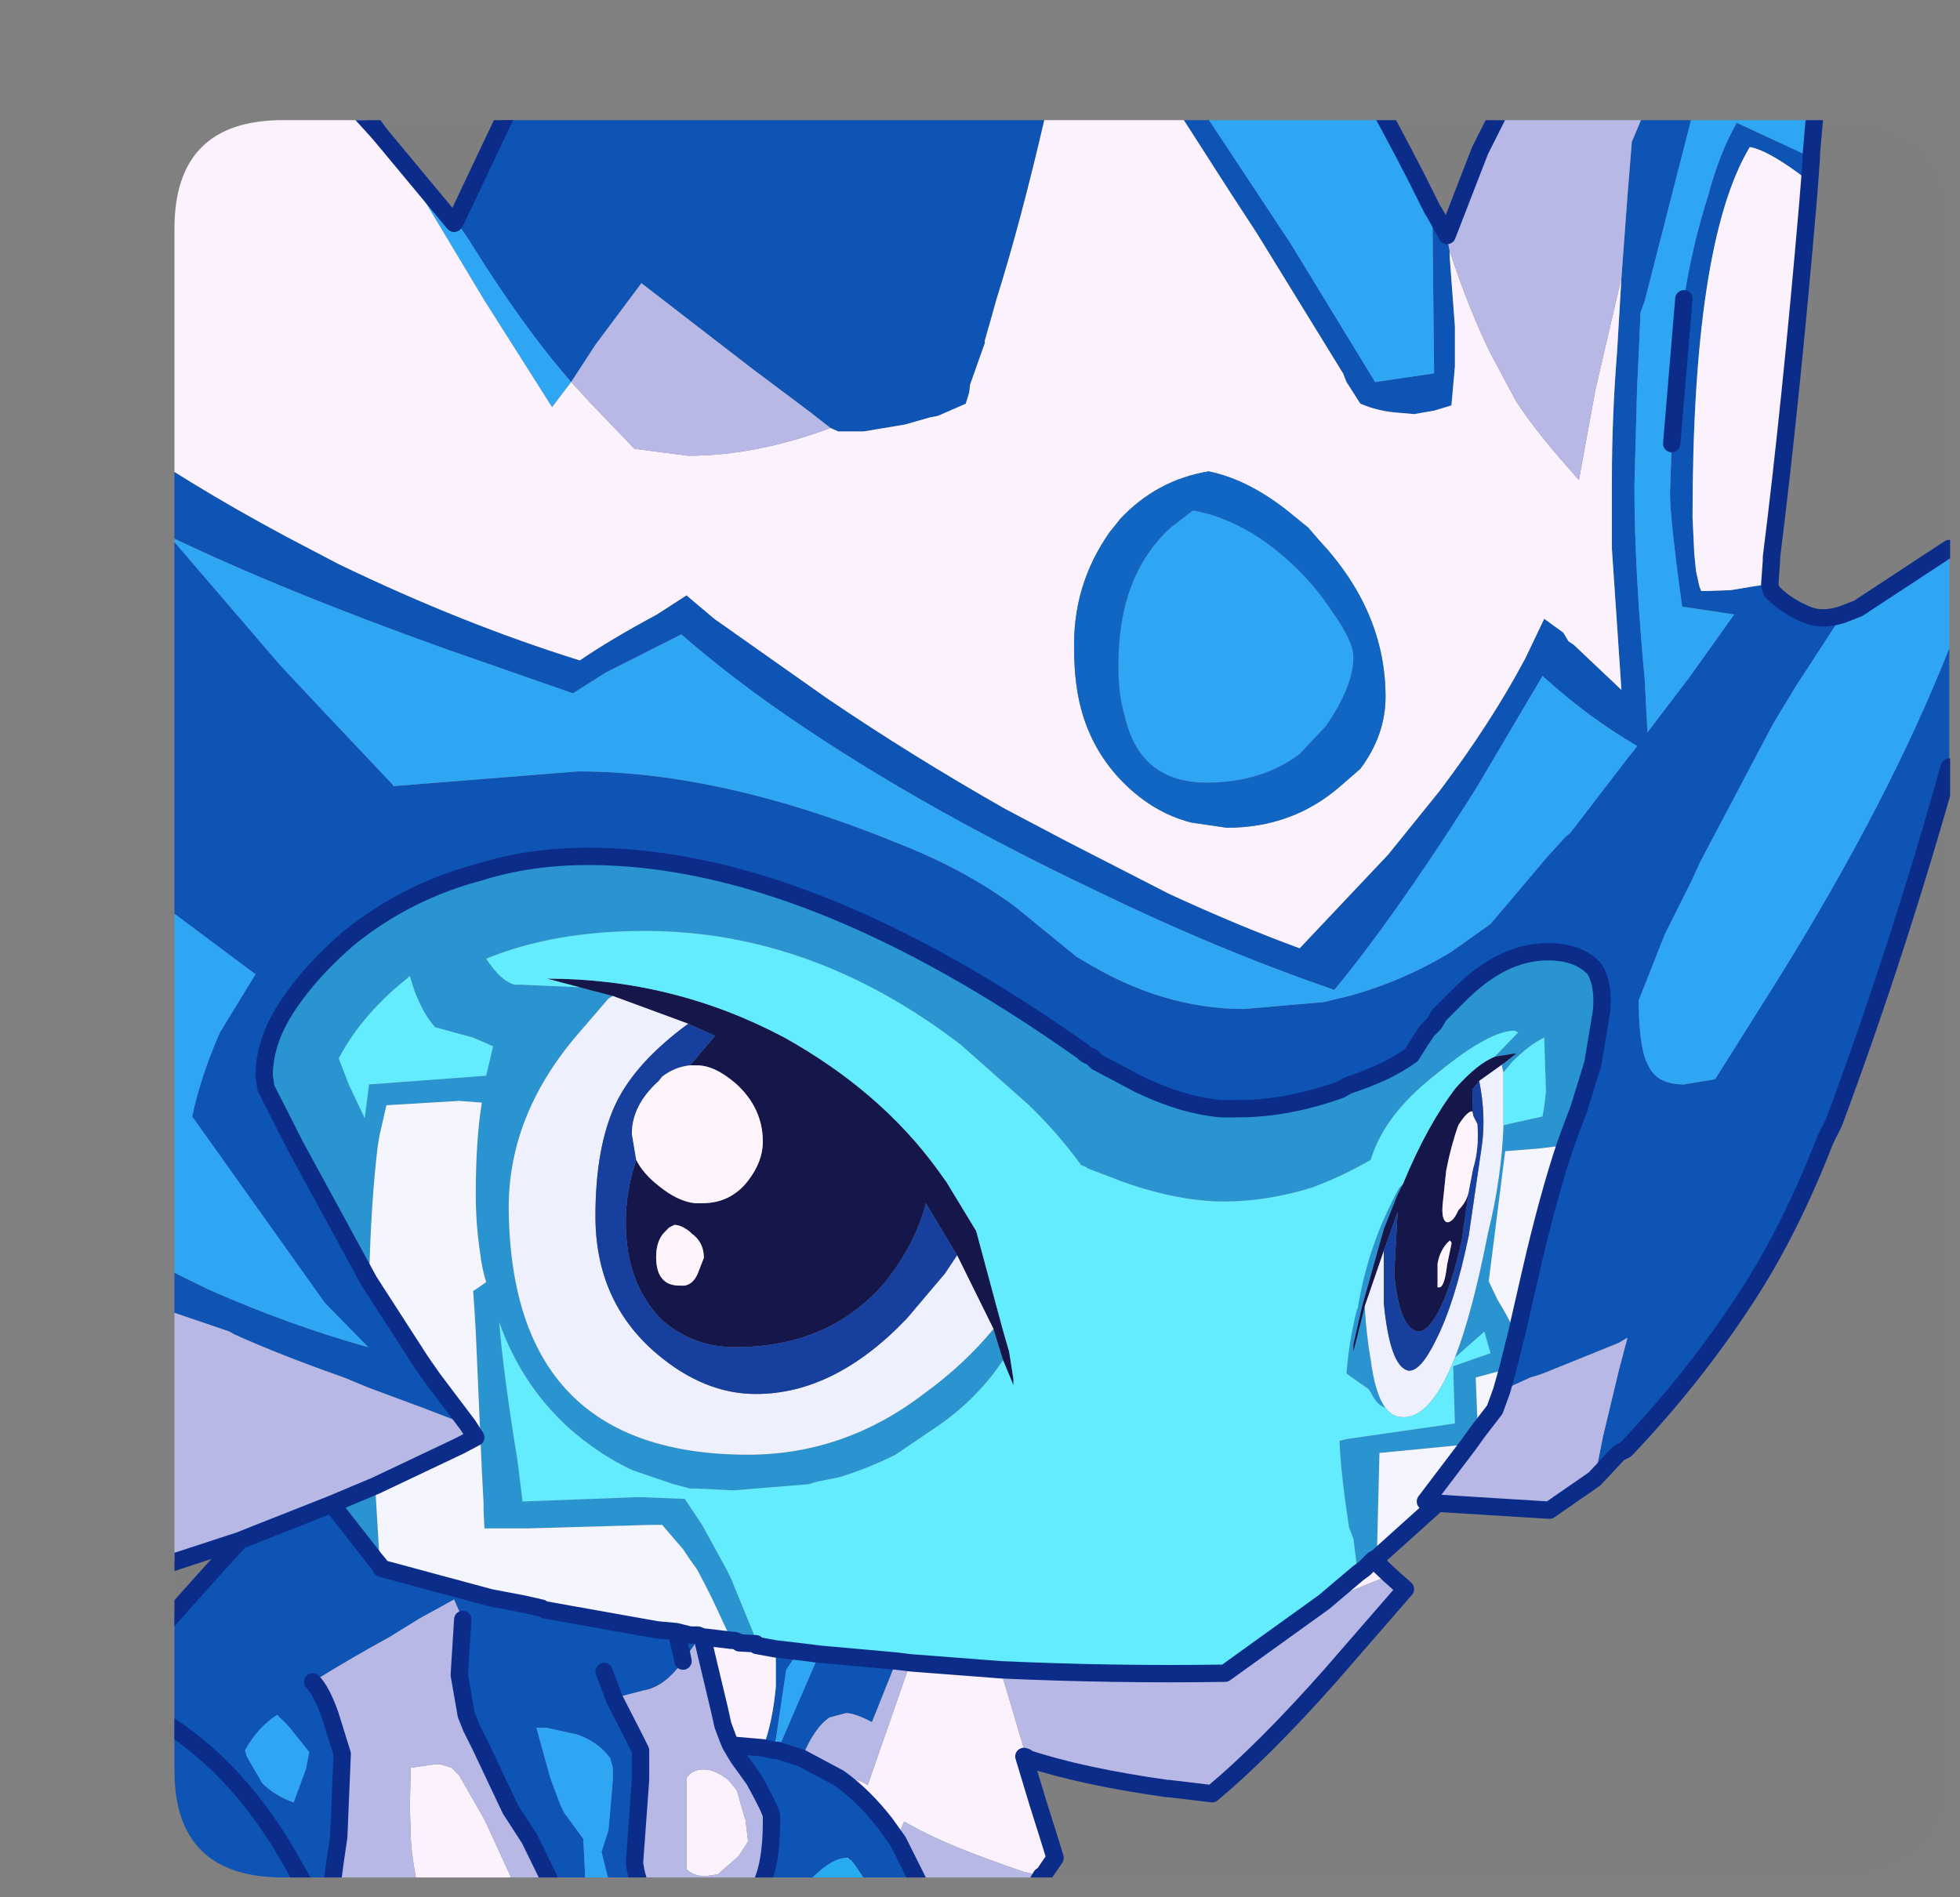 <?xml version="1.0" encoding="UTF-8" standalone="no"?>
<svg xmlns:ffdec="https://www.free-decompiler.com/flash" xmlns:xlink="http://www.w3.org/1999/xlink" ffdec:objectType="frame" height="57.65px" width="59.55px" xmlns="http://www.w3.org/2000/svg">
  <rect width="100%" height="100%" fill="#808080" stroke="none"/>
  <g transform="matrix(1.0, 0.0, 0.0, 1.0, 5.3, 3.65)">
    <use ffdec:characterId="4" height="57.65" transform="matrix(1.0, 0.0, 0.0, 1.0, -5.3, -3.65)" width="59.55" xlink:href="#sprite0"/>
  </g>
  <defs>
    <g id="sprite0" transform="matrix(1.0, 0.0, 0.0, 1.0, 5.3, 3.65)">
      <clipPath id="clipPath0" transform="matrix(1.0, 0.0, 0.0, 1.0, 0.0, 0.0)">
        <path d="M50.5 0.0 Q53.95 0.0 53.95 3.3 L53.95 50.15 Q53.95 53.4 50.5 53.4 L3.3 53.4 Q0.0 53.4 0.0 50.15 L0.0 3.3 Q0.0 0.0 3.3 0.0 L50.5 0.0" fill="#000000" fill-rule="evenodd" stroke="none"/>
      </clipPath>
      <g clip-path="url(#clipPath0)">
        <use ffdec:characterId="2" height="109.25" transform="matrix(0.527, 0.0, 0.0, 0.527, -5.285, -3.635)" width="112.85" xlink:href="#shape1"/>
      </g>
      <use ffdec:characterId="3" height="53.4" transform="matrix(1.0, 0.0, 0.0, 1.0, 0.0, 0.0)" width="53.95" xlink:href="#shape2"/>
    </g>
    <g id="shape1" transform="matrix(1.0, 0.0, 0.0, 1.0, -35.2, 88.8)">
      <path d="M68.1 -66.8 Q65.3 -70.0 62.2 -75.0 L61.45 -76.1 65.95 -85.6 Q63.6 -86.4 61.15 -88.3 L96.5 -88.3 96.0 -85.4 95.4 -82.0 Q94.0 -75.95 92.6 -71.5 L92.35 -70.6 91.95 -69.2 91.95 -69.05 91.1 -66.65 91.05 -66.2 90.85 -65.55 89.25 -64.85 88.75 -64.75 87.35 -64.35 84.95 -63.95 83.5 -63.95 83.05 -64.15 81.9 -65.05 78.5 -67.6 72.15 -72.5 69.5 -68.95 68.1 -66.8 M35.7 -70.45 L39.6 -65.55 41.1 -64.35 Q45.95 -60.95 51.65 -57.9 L54.7 -56.3 Q61.85 -52.85 68.6 -50.75 70.35 -51.95 73.05 -53.4 L74.75 -54.5 76.35 -53.15 82.8 -48.6 Q87.65 -45.3 93.1 -42.2 L96.7 -40.3 102.55 -37.3 Q106.55 -35.45 110.1 -34.15 L115.2 -39.55 118.15 -43.2 Q121.1 -47.1 123.1 -50.85 L124.2 -53.15 125.3 -52.35 125.6 -51.85 125.9 -51.65 128.65 -49.05 128.1 -57.2 128.1 -58.15 128.1 -59.4 128.1 -61.05 Q128.1 -64.85 128.4 -68.55 L128.65 -72.8 129.0 -77.55 129.25 -80.65 130.55 -83.75 132.35 -88.3 134.3 -88.3 130.0 -71.5 129.75 -70.8 129.75 -70.7 129.55 -66.35 129.4 -60.8 Q129.4 -56.0 130.0 -49.55 L130.15 -46.6 132.55 -49.75 135.15 -53.4 132.15 -53.85 Q131.45 -58.9 131.45 -60.4 L131.55 -63.25 132.25 -71.6 Q132.75 -74.75 133.65 -77.55 134.3 -80.0 135.3 -81.75 L139.6 -79.75 139.5 -78.35 Q137.2 -80.15 136.05 -80.35 132.75 -74.85 132.75 -59.0 L132.85 -56.9 132.95 -55.9 133.15 -55.0 133.25 -54.75 133.55 -54.75 134.95 -54.8 136.15 -55.0 136.8 -55.1 137.2 -55.1 137.3 -54.75 Q138.1 -53.9 139.3 -53.4 140.2 -53.0 141.4 -53.4 L138.7 -49.25 137.4 -47.1 133.15 -39.05 132.75 -38.15 131.15 -34.95 129.65 -31.15 Q129.65 -28.8 130.05 -27.7 L130.25 -27.3 Q130.75 -26.3 132.25 -26.3 L134.05 -26.6 137.7 -32.4 Q144.1 -42.7 147.55 -51.45 L147.55 -44.6 Q144.6 -34.05 140.9 -24.1 L140.4 -23.1 Q138.4 -17.95 135.9 -14.1 132.85 -9.4 128.9 -5.25 L128.5 -5.05 127.1 -3.55 127.6 -6.05 128.5 -9.8 129.0 -11.7 128.5 -11.4 124.3 -9.7 123.9 -9.55 123.4 -9.4 121.75 -8.65 122.1 -9.9 122.6 -11.9 123.4 -15.4 Q124.4 -19.75 125.4 -22.75 L125.8 -23.85 126.2 -24.9 127.0 -27.5 127.25 -29.0 127.5 -30.5 Q127.65 -32.05 127.1 -32.95 126.2 -33.95 124.4 -33.95 121.75 -33.95 119.25 -31.4 L118.15 -30.3 117.85 -29.8 117.45 -29.4 117.05 -28.8 116.55 -28.0 Q115.2 -27.0 112.9 -26.25 L112.45 -26.0 Q109.4 -24.9 106.55 -24.9 L105.55 -24.9 Q103.35 -25.1 100.85 -26.3 L98.4 -27.6 98.1 -27.9 Q97.75 -28.0 97.6 -28.2 81.7 -39.45 69.1 -39.45 65.7 -39.45 62.85 -38.55 58.65 -37.45 55.3 -34.75 53.2 -32.95 51.9 -31.05 50.4 -28.9 50.4 -26.8 L50.5 -26.1 52.2 -22.75 56.45 -14.95 59.45 -10.3 60.15 -9.3 62.15 -6.65 59.55 -7.65 56.45 -8.8 55.0 -9.4 Q51.3 -10.7 48.65 -11.9 L48.4 -12.05 43.85 -13.6 Q43.35 -4.95 43.35 1.4 L35.7 -2.65 35.7 -20.75 Q41.7 -17.1 47.25 -14.45 51.9 -12.4 56.4 -11.15 L53.9 -13.7 46.25 -24.45 Q46.75 -26.8 47.85 -29.3 L49.9 -32.65 45.35 -36.05 43.0 -37.7 38.4 -41.05 35.7 -42.8 35.7 -70.45 M118.75 -74.35 L118.75 -74.0 119.05 -70.0 119.05 -67.7 118.85 -65.45 117.85 -65.15 116.7 -64.95 115.55 -65.05 Q114.55 -65.15 113.6 -65.55 L112.8 -66.8 112.6 -67.3 107.65 -75.35 106.15 -77.65 101.05 -85.6 99.4 -88.3 100.65 -88.3 109.6 -74.75 114.45 -66.8 117.85 -67.3 117.75 -76.75 117.85 -76.6 118.55 -75.35 118.75 -74.35 M51.3 -50.5 L53.5 -48.15 57.8 -43.6 57.85 -43.5 68.5 -44.35 Q76.9 -44.35 87.2 -40.1 90.85 -38.65 93.7 -36.55 L97.25 -33.65 97.6 -33.45 Q102.15 -30.65 106.9 -30.65 L111.5 -31.05 112.95 -31.4 Q116.05 -32.25 118.85 -33.95 L121.1 -35.55 124.4 -39.45 125.4 -40.55 125.7 -40.8 129.0 -45.1 129.4 -45.6 129.55 -45.8 129.5 -45.85 Q127.1 -47.25 124.9 -49.15 L124.1 -49.85 120.35 -43.5 119.85 -42.7 Q115.45 -35.8 112.1 -31.75 105.4 -34.05 98.4 -37.45 87.35 -42.7 79.4 -48.35 76.75 -50.25 74.45 -52.25 L70.1 -50.05 68.2 -48.85 60.75 -51.45 Q51.4 -54.8 44.95 -57.9 L51.3 -50.5 M49.0 0.0 L50.25 -0.5 51.9 -1.15 54.3 -2.1 56.8 1.1 57.05 1.0 57.05 1.4 57.15 1.6 63.45 3.3 65.3 3.65 66.4 3.9 66.6 4.0 73.05 5.15 74.15 5.25 74.45 6.45 74.55 5.95 74.75 5.4 74.95 5.45 75.35 5.45 75.25 5.95 74.55 6.95 Q73.5 8.45 72.25 8.65 L71.1 8.95 70.6 9.15 71.65 11.2 72.1 12.1 72.1 13.8 71.75 18.6 Q71.85 19.35 72.1 19.95 L70.35 19.95 69.85 17.95 70.25 16.7 70.35 15.6 70.5 13.8 70.5 13.6 70.5 13.1 70.35 12.55 Q69.7 11.65 68.5 11.2 L66.7 10.8 66.1 10.8 66.9 13.7 67.5 15.3 67.7 15.7 68.8 17.2 68.9 19.2 68.9 19.95 66.8 19.95 66.8 19.45 65.7 17.2 64.6 15.5 62.85 11.8 62.35 10.8 62.05 10.05 61.65 7.75 61.85 4.55 61.35 3.4 59.35 4.5 57.65 5.55 Q55.2 6.9 53.2 8.15 53.7 8.65 54.2 10.05 L54.9 12.3 54.7 17.1 54.5 18.45 54.3 19.95 52.8 19.95 51.8 18.2 Q47.75 11.2 41.25 8.8 47.75 11.2 51.8 18.2 L52.8 19.95 47.65 19.95 Q46.35 18.45 44.65 17.1 L42.35 15.4 Q39.5 13.4 37.7 13.4 L37.45 13.4 36.7 13.55 35.7 13.6 35.7 7.55 Q38.7 7.75 41.25 8.8 44.75 4.65 49.0 0.0 M70.0 7.55 L70.6 9.15 70.0 7.55 M88.25 19.95 L85.3 19.95 84.45 18.7 84.25 18.45 84.1 18.35 84.05 18.3 83.95 18.3 Q83.2 18.3 82.1 19.35 L81.5 19.95 79.0 19.95 Q79.65 18.7 79.65 16.2 L79.65 15.9 Q79.65 15.6 78.65 13.8 L77.75 12.55 77.3 11.8 77.4 11.8 79.15 11.95 Q79.7 10.55 79.9 8.45 L79.9 6.9 79.9 6.25 81.2 6.4 80.5 7.45 80.0 10.8 79.8 12.1 80.0 12.1 82.4 6.55 86.85 6.95 85.55 10.2 85.45 10.45 85.4 10.45 Q84.45 9.95 83.95 9.95 L83.0 10.2 Q82.1 10.8 81.4 12.55 L83.55 13.7 Q84.95 14.7 86.2 16.3 L86.95 17.35 88.25 19.95 M81.4 12.55 L80.0 12.1 81.4 12.55 M74.55 6.95 L74.45 6.45 74.55 6.95 M56.8 1.1 L57.05 1.4 56.8 1.1 M79.8 12.1 L79.15 11.95 79.8 12.1 M51.8 10.7 L51.15 10.05 Q50.0 10.8 49.3 12.1 L49.4 12.45 50.3 14.0 Q51.0 14.7 52.1 15.1 L52.8 13.2 53.0 12.2 51.8 10.7 M40.0 16.1 L38.9 16.3 38.7 16.6 38.6 16.3 38.9 16.3 39.1 16.1 40.0 16.1" fill="#0d54b6" fill-rule="evenodd" stroke="none"/>
      <path d="M61.45 -76.1 L62.2 -75.0 Q65.3 -70.0 68.1 -66.8 L67.0 -65.35 63.1 -71.5 59.05 -78.25 57.15 -81.0 61.35 -75.95 61.45 -76.1 M56.8 -81.4 L56.4 -82.0 57.15 -81.0 56.8 -81.4 M51.3 -50.5 L44.95 -57.9 Q51.4 -54.8 60.75 -51.45 L68.2 -48.85 70.1 -50.05 74.45 -52.25 Q76.75 -50.25 79.4 -48.35 87.35 -42.7 98.4 -37.45 105.4 -34.05 112.1 -31.75 115.45 -35.8 119.85 -42.7 L120.35 -43.5 124.1 -49.85 124.9 -49.15 Q127.1 -47.25 129.5 -45.85 L129.55 -45.8 129.4 -45.6 129.0 -45.1 125.7 -40.8 125.4 -40.55 124.4 -39.45 121.1 -35.55 118.85 -33.95 Q116.05 -32.25 112.95 -31.4 L111.5 -31.05 106.9 -30.65 Q102.15 -30.65 97.6 -33.45 L97.25 -33.65 93.7 -36.55 Q90.85 -38.65 87.2 -40.1 76.9 -44.35 68.5 -44.35 L57.85 -43.5 57.8 -43.6 53.5 -48.15 51.3 -50.5 M147.55 -51.45 Q144.1 -42.7 137.7 -32.4 L134.05 -26.6 132.25 -26.3 Q130.75 -26.3 130.25 -27.3 L130.05 -27.7 Q129.65 -28.8 129.65 -31.15 L131.15 -34.95 132.75 -38.15 133.15 -39.05 137.4 -47.1 138.7 -49.25 141.4 -53.4 142.3 -53.75 147.55 -57.2 147.55 -51.45 M139.6 -79.75 L135.3 -81.75 Q134.3 -80.0 133.65 -77.55 132.75 -74.75 132.25 -71.6 L131.55 -63.25 131.45 -60.4 Q131.45 -58.9 132.15 -53.85 L135.15 -53.4 132.55 -49.75 130.15 -46.6 130.0 -49.55 Q129.4 -56.0 129.4 -60.8 L129.55 -66.35 129.75 -70.7 129.75 -70.8 130.0 -71.5 134.3 -88.3 140.3 -88.3 140.2 -86.9 139.6 -79.95 139.6 -79.75 M35.7 -42.8 L38.4 -41.05 43.0 -37.7 45.35 -36.05 49.9 -32.65 47.85 -29.3 Q46.75 -26.8 46.25 -24.45 L53.9 -13.7 56.4 -11.15 Q51.9 -12.4 47.25 -14.45 41.7 -17.1 35.7 -20.75 L35.7 -42.8 M68.9 19.95 L68.9 19.2 68.8 17.2 67.7 15.7 67.5 15.3 66.9 13.7 66.1 10.8 66.7 10.8 68.5 11.2 Q69.7 11.65 70.35 12.55 L70.5 13.1 70.5 13.6 70.5 13.8 70.35 15.6 70.25 16.7 69.85 17.95 70.35 19.95 68.9 19.95 M117.75 -76.75 L117.85 -67.3 114.45 -66.8 109.6 -74.75 100.65 -88.3 111.4 -88.3 Q114.05 -84.0 116.75 -78.75 L117.75 -76.75 M102.65 -58.4 L103.95 -59.4 Q105.9 -59.05 107.8 -57.8 110.3 -56.1 111.95 -53.6 113.2 -51.85 113.2 -50.95 113.2 -49.25 111.6 -46.95 L110.1 -45.35 Q107.9 -43.7 104.75 -43.7 100.85 -43.7 100.0 -47.6 99.65 -48.75 99.65 -50.35 99.6 -55.6 102.65 -58.4 M82.4 6.55 L80.0 12.1 79.8 12.1 80.0 10.8 80.5 7.45 81.2 6.4 82.4 6.55 M74.75 5.4 L74.55 5.95 74.45 6.45 74.15 5.25 74.75 5.4 M51.8 10.7 L53.0 12.2 52.8 13.2 52.1 15.1 Q51.0 14.7 50.3 14.0 L49.4 12.45 49.3 12.1 Q50.0 10.8 51.15 10.05 L51.8 10.7 M47.65 19.95 L43.1 19.95 43.45 18.85 Q43.45 17.3 42.2 16.6 L42.1 16.6 Q41.2 16.1 40.1 16.1 L40.0 16.1 39.1 16.1 38.9 16.3 38.6 16.3 38.7 16.6 Q37.95 17.3 37.95 18.35 37.95 19.35 38.4 19.95 L35.7 19.95 35.7 13.6 36.7 13.55 37.45 13.4 37.7 13.4 Q39.5 13.4 42.35 15.4 L44.65 17.1 Q46.35 18.45 47.65 19.95" fill="#2fa7f5" fill-rule="evenodd" stroke="none"/>
      <path d="M83.05 -64.15 L83.5 -63.95 84.95 -63.95 87.35 -64.35 88.75 -64.75 89.25 -64.85 90.85 -65.55 91.05 -66.2 91.1 -66.65 91.95 -69.05 91.95 -69.2 92.35 -70.6 92.6 -71.5 Q94.0 -75.95 95.4 -82.0 L96.0 -85.4 96.5 -88.3 99.4 -88.3 101.05 -85.6 106.15 -77.65 107.65 -75.35 112.6 -67.3 112.8 -66.8 113.6 -65.55 Q114.55 -65.15 115.55 -65.05 L116.7 -64.95 117.85 -65.15 118.85 -65.45 119.05 -67.7 119.05 -70.0 118.75 -74.0 118.75 -74.35 Q119.85 -71.0 121.1 -68.45 L122.6 -65.65 Q123.6 -64.15 125.1 -62.4 L126.2 -61.15 127.15 -66.35 128.65 -72.8 128.4 -68.55 Q128.1 -64.85 128.1 -61.05 L128.1 -59.4 128.1 -58.15 128.1 -57.2 128.65 -49.05 125.9 -51.65 125.6 -51.85 125.3 -52.35 124.2 -53.15 123.1 -50.85 Q121.1 -47.1 118.15 -43.2 L115.2 -39.55 110.1 -34.15 Q106.55 -35.45 102.55 -37.3 L96.7 -40.3 93.1 -42.2 Q87.65 -45.3 82.8 -48.6 L76.35 -53.15 74.75 -54.5 73.05 -53.4 Q70.35 -51.95 68.6 -50.75 61.85 -52.85 54.7 -56.3 L51.65 -57.9 Q45.95 -60.95 41.1 -64.35 L39.6 -65.55 35.7 -70.45 35.7 -88.3 50.5 -88.3 56.8 -81.4 57.15 -81.0 59.05 -78.25 63.1 -71.5 67.0 -65.35 68.1 -66.8 69.25 -65.55 71.75 -62.95 74.85 -62.55 Q78.75 -62.55 83.05 -64.15 M137.2 -55.1 L136.8 -55.1 136.15 -55.0 134.95 -54.8 133.55 -54.75 133.25 -54.75 133.15 -55.0 132.95 -55.9 132.85 -56.9 132.75 -59.0 Q132.75 -74.85 136.05 -80.35 137.2 -80.15 139.5 -78.35 L139.4 -77.1 Q138.4 -65.45 137.3 -56.7 L137.3 -56.5 137.2 -55.1 M113.45 1.9 L113.85 1.6 114.35 1.1 115.3 2.0 113.8 2.6 111.5 3.55 113.45 1.9 M77.3 5.75 Q77.65 5.75 77.8 5.9 L78.75 5.95 78.8 6.05 79.9 6.25 79.9 6.9 79.9 8.45 Q79.7 10.55 79.15 11.95 L77.4 11.8 77.3 11.8 77.15 11.45 76.85 10.65 76.65 9.75 75.65 5.55 77.3 5.75 M97.1 -51.35 Q97.1 -49.45 97.5 -47.95 98.1 -45.7 99.65 -44.0 101.5 -42.0 103.85 -41.4 L105.9 -41.1 Q109.7 -41.1 112.45 -43.5 L113.6 -44.5 Q115.05 -46.45 115.05 -48.65 115.05 -53.6 111.2 -57.7 L110.6 -58.4 109.8 -59.05 Q107.3 -61.15 104.85 -61.65 101.85 -61.15 99.75 -58.9 L99.15 -58.15 Q97.0 -55.1 97.1 -51.35 M94.35 12.5 L94.2 12.45 95.0 15.1 95.6 17.0 96.0 18.3 95.35 19.25 95.2 19.35 94.85 19.25 94.2 19.1 Q89.75 17.6 87.65 16.4 L87.3 16.2 Q87.05 16.7 86.95 17.35 L86.2 16.3 Q84.95 14.7 83.55 13.7 L83.9 13.7 Q84.55 13.7 85.2 14.1 L87.65 7.05 92.85 7.45 94.35 12.5 M84.1 18.35 L83.95 18.3 84.05 18.3 84.1 18.35 M75.4 5.45 L75.25 5.95 75.35 5.45 75.4 5.45 M59.3 19.95 L59.15 19.45 Q58.85 17.85 58.85 16.85 L58.8 15.4 58.85 13.1 60.25 12.9 60.55 12.9 61.2 13.1 61.65 13.55 63.05 16.0 63.2 16.3 64.6 19.35 64.5 19.95 59.3 19.95 M78.05 15.8 L78.15 16.1 78.3 17.35 77.75 18.2 76.55 19.25 75.85 19.35 Q75.15 19.35 74.75 18.95 L74.75 13.7 Q75.05 13.2 75.75 13.2 76.4 13.2 77.15 13.8 L77.65 14.4 78.05 15.8" fill="#fdf3fe" fill-rule="evenodd" stroke="none"/>
      <path d="M68.1 -66.8 L69.5 -68.95 72.15 -72.5 78.5 -67.6 81.9 -65.05 83.05 -64.15 Q78.75 -62.55 74.85 -62.55 L71.75 -62.95 69.25 -65.55 68.1 -66.8 M128.65 -72.8 L127.15 -66.35 126.2 -61.15 125.1 -62.4 Q123.6 -64.15 122.6 -65.65 L121.1 -68.45 Q119.85 -71.0 118.75 -74.35 L118.55 -75.35 118.6 -75.25 120.5 -80.15 124.6 -88.3 132.35 -88.3 130.55 -83.75 129.25 -80.65 129.0 -77.55 128.65 -72.8 M43.35 1.4 Q43.35 -4.95 43.85 -13.6 L48.4 -12.05 48.65 -11.9 Q51.3 -10.7 55.0 -9.4 L56.45 -8.8 59.55 -7.65 62.15 -6.65 62.6 -5.95 61.65 -5.45 56.8 -3.15 54.3 -2.1 51.9 -1.15 50.25 -0.5 49.0 0.0 43.95 1.65 43.35 1.4 M121.75 -8.65 L123.4 -9.4 123.9 -9.55 124.3 -9.7 128.5 -11.4 129.0 -11.7 128.5 -9.8 127.6 -6.05 127.1 -3.55 124.5 -1.75 118.05 -2.15 117.35 -2.25 119.85 -5.55 120.35 -6.25 121.35 -7.55 121.75 -8.65 M54.3 19.95 L54.5 18.45 54.7 17.1 54.9 12.3 54.2 10.05 Q53.7 8.65 53.2 8.15 55.2 6.9 57.65 5.55 L59.35 4.5 61.35 3.4 61.85 4.55 61.65 7.75 62.05 10.05 62.35 10.8 62.85 11.8 64.6 15.5 65.7 17.2 66.8 19.45 66.8 19.95 64.5 19.95 64.6 19.35 63.2 16.3 63.05 16.0 61.65 13.55 61.2 13.1 60.55 12.9 60.25 12.9 58.85 13.1 58.8 15.4 58.85 16.85 Q58.85 17.85 59.15 19.45 L59.3 19.95 54.3 19.95 M72.1 19.95 Q71.85 19.35 71.75 18.6 L72.1 13.8 72.1 12.1 71.65 11.2 70.6 9.15 71.1 8.95 72.25 8.65 Q73.5 8.45 74.55 6.95 L75.25 5.95 75.4 5.45 75.65 5.55 76.65 9.75 76.85 10.65 77.15 11.45 77.3 11.8 77.75 12.55 78.65 13.8 Q79.65 15.6 79.65 15.9 L79.65 16.2 Q79.65 18.7 79.0 19.95 L72.1 19.95 M115.3 2.0 L116.2 2.8 111.9 7.75 Q108.05 12.1 105.05 14.6 L102.55 14.3 102.45 14.3 Q97.5 13.6 94.35 12.55 L94.35 12.5 92.85 7.45 Q99.4 7.75 105.8 7.65 L111.5 3.55 113.8 2.6 115.3 2.0 M95.2 19.35 L94.85 19.95 88.25 19.95 86.95 17.35 Q87.05 16.7 87.3 16.2 L87.65 16.4 Q89.75 17.6 94.2 19.1 L94.85 19.25 95.2 19.35 M86.85 6.95 L87.65 7.05 85.2 14.1 Q84.55 13.7 83.9 13.7 L83.55 13.7 81.4 12.55 Q82.1 10.8 83.0 10.2 L83.95 9.95 Q84.45 9.95 85.4 10.45 L85.45 10.45 85.55 10.2 86.85 6.95 M78.05 15.8 L77.65 14.4 77.15 13.8 Q76.4 13.2 75.75 13.2 75.05 13.2 74.75 13.7 L74.75 18.95 Q75.15 19.35 75.85 19.35 L76.55 19.25 77.75 18.2 78.3 17.35 78.15 16.1 78.05 15.8" fill="#b8b9e7" fill-rule="evenodd" stroke="none"/>
      <path d="M56.45 -14.95 L52.2 -22.75 50.5 -26.1 50.4 -26.8 Q50.4 -28.9 51.9 -31.05 53.2 -32.95 55.3 -34.75 58.65 -37.45 62.85 -38.55 65.7 -39.45 69.1 -39.45 81.7 -39.45 97.6 -28.2 97.75 -28.0 98.1 -27.9 L98.4 -27.6 100.85 -26.3 Q103.35 -25.1 105.55 -24.9 L106.55 -24.9 Q109.4 -24.9 112.45 -26.0 L112.9 -26.25 Q115.2 -27.0 116.55 -28.0 L117.05 -28.8 117.45 -29.4 117.85 -29.8 118.15 -30.3 119.25 -31.4 Q121.75 -33.95 124.4 -33.95 126.2 -33.95 127.1 -32.95 127.65 -32.05 127.5 -30.5 L127.25 -29.0 127.0 -27.5 126.2 -24.9 125.8 -23.85 125.4 -22.75 125.1 -22.75 123.85 -22.6 121.95 -22.45 121.0 -14.95 121.5 -13.9 122.0 -13.05 122.6 -11.9 122.1 -9.9 120.25 -9.4 120.35 -6.85 120.35 -6.45 120.35 -6.25 119.85 -5.55 114.7 -5.05 114.55 1.0 114.35 1.1 113.85 1.6 113.45 1.9 113.2 -0.1 112.95 -0.75 Q112.45 -4.0 112.4 -5.75 L112.8 -5.85 119.05 -6.75 118.95 -10.05 121.1 -10.8 120.75 -12.05 119.05 -10.55 Q120.05 -13.1 120.95 -17.7 121.75 -20.95 121.85 -23.95 L124.1 -24.45 124.2 -25.0 124.3 -25.9 124.2 -29.0 Q123.35 -28.6 122.35 -27.6 L121.85 -27.0 121.75 -27.4 121.85 -27.5 122.6 -28.1 121.35 -27.9 122.7 -29.3 122.5 -29.4 Q121.1 -29.4 118.35 -27.2 L117.85 -26.8 Q114.95 -24.5 114.2 -21.95 112.45 -20.95 110.8 -20.35 108.2 -19.55 105.75 -19.55 103.15 -19.55 100.0 -20.65 L97.9 -21.45 97.75 -21.55 97.5 -21.65 Q96.2 -23.45 94.5 -25.1 L90.55 -28.6 Q82.0 -35.15 72.35 -35.15 67.1 -35.15 63.2 -33.55 64.05 -32.25 64.85 -32.05 L65.2 -32.05 68.6 -31.9 70.5 -31.4 70.25 -31.25 68.4 -29.1 Q64.5 -24.5 64.5 -19.2 64.6 -4.95 78.3 -4.95 83.9 -4.95 88.55 -8.55 90.75 -10.15 92.45 -12.2 L93.0 -10.4 Q91.6 -8.3 89.45 -6.75 L86.8 -4.95 Q85.2 -4.15 83.55 -3.65 L82.3 -3.4 81.8 -3.25 77.55 -2.9 77.3 -2.9 75.35 -3.0 74.95 -3.0 74.0 -3.25 71.65 -4.05 Q69.7 -4.95 67.9 -6.55 65.2 -9.05 63.95 -12.6 64.2 -9.55 65.0 -4.65 L65.3 -2.25 71.85 -2.5 72.15 -2.5 74.65 -2.4 75.65 -0.9 77.05 1.65 77.3 2.15 78.65 5.45 78.8 6.05 78.75 5.95 77.8 5.9 Q77.65 5.75 77.3 5.75 L77.3 5.65 76.25 3.4 75.85 2.6 75.35 1.65 74.95 1.1 74.55 0.5 73.35 -0.9 72.6 -0.9 65.6 -0.7 64.6 -0.7 63.1 -0.7 63.05 -1.75 63.05 -2.15 62.95 -4.05 62.6 -12.05 62.55 -12.9 62.45 -14.4 62.55 -14.45 63.2 -14.9 Q62.95 -15.7 62.85 -16.6 62.6 -18.25 62.6 -19.95 62.6 -23.1 62.95 -25.25 L61.65 -25.35 57.45 -25.1 57.05 -23.35 56.95 -22.75 Q56.55 -19.45 56.45 -14.95 M63.6 -28.5 L62.45 -29.0 60.25 -29.6 Q59.55 -30.4 59.05 -31.75 L58.8 -32.55 57.85 -31.75 Q55.8 -29.9 54.7 -27.8 L55.3 -26.25 56.2 -24.35 56.45 -26.3 63.2 -26.8 63.6 -28.5 M54.3 -2.1 L56.8 -3.15 57.05 1.0 56.8 1.1 54.3 -2.1 M116.05 -20.55 L115.75 -19.95 115.35 -18.95 114.95 -17.95 113.7 -13.5 113.2 -11.3 113.2 -10.9 113.85 -13.5 Q113.95 -11.8 114.2 -10.4 114.45 -8.45 115.05 -7.65 114.55 -7.8 114.2 -8.55 L114.05 -8.75 112.9 -9.55 112.8 -9.65 Q112.95 -11.55 113.4 -13.3 L113.45 -13.4 Q114.05 -17.1 115.85 -20.35 L116.05 -20.55" fill="#2a95d2" fill-rule="evenodd" stroke="none"/>
      <path d="M70.5 -31.4 L68.6 -31.9 66.7 -32.4 Q74.0 -32.4 80.4 -29.0 85.95 -25.9 89.25 -21.35 L89.75 -20.65 90.6 -19.25 91.45 -17.85 93.0 -12.1 93.35 -10.9 93.6 -9.3 93.6 -8.95 93.0 -10.4 92.45 -12.2 90.35 -16.45 88.55 -19.45 Q87.95 -17.1 86.2 -14.9 83.0 -11.15 77.55 -11.15 75.15 -11.15 73.35 -12.7 71.25 -14.8 71.25 -18.35 71.25 -20.15 71.85 -21.95 72.25 -21.15 73.15 -20.45 74.25 -19.55 75.25 -19.45 L75.65 -19.45 Q77.3 -19.45 78.3 -20.75 79.15 -21.85 79.15 -23.0 79.15 -24.9 77.65 -26.3 76.4 -27.4 75.35 -27.4 L74.95 -27.4 76.4 -29.1 74.85 -29.8 70.5 -31.4 M121.35 -27.9 L122.6 -28.1 121.85 -27.5 120.45 -26.5 120.05 -26.0 120.1 -24.55 120.05 -24.75 Q119.75 -24.75 119.25 -23.95 118.85 -22.85 118.55 -21.35 L118.35 -19.45 Q118.25 -18.45 118.6 -18.35 118.95 -18.35 119.25 -19.05 119.75 -19.55 119.85 -20.15 L119.45 -17.35 Q118.85 -14.6 118.05 -13.1 117.45 -12.05 116.95 -12.05 115.85 -12.2 115.55 -15.4 L115.75 -18.95 114.95 -16.7 113.85 -13.5 113.2 -10.9 113.2 -11.3 113.7 -13.5 114.95 -17.95 115.35 -18.95 115.75 -19.95 116.05 -20.55 Q117.45 -23.95 119.1 -26.1 120.35 -27.5 121.35 -27.9 M74.95 -17.8 Q74.45 -18.2 74.05 -18.2 L73.75 -18.05 73.5 -17.8 Q73.0 -17.3 73.0 -16.35 73.0 -14.7 74.35 -14.7 L74.65 -14.7 Q75.15 -14.8 75.4 -15.4 L75.75 -16.3 Q75.75 -17.2 75.05 -17.7 L74.95 -17.8 M118.75 -17.3 L118.55 -17.1 Q118.15 -16.6 118.05 -15.95 L118.05 -15.2 118.05 -14.6 118.15 -14.6 Q118.45 -14.6 118.6 -15.9 L118.85 -17.1 118.85 -17.2 118.75 -17.3" fill="#15164a" fill-rule="evenodd" stroke="none"/>
      <path d="M121.85 -27.5 L121.75 -27.4 121.85 -27.0 121.85 -25.75 121.85 -23.95 Q121.75 -20.95 120.95 -17.7 120.05 -13.1 119.05 -10.55 117.55 -6.75 115.75 -7.15 115.35 -7.25 115.05 -7.65 114.45 -8.45 114.2 -10.4 113.95 -11.8 113.85 -13.5 L114.95 -16.7 114.95 -15.9 114.95 -13.7 Q115.3 -10.05 116.35 -9.8 117.05 -9.7 117.95 -11.55 119.05 -13.7 119.85 -17.6 L120.6 -22.75 Q120.85 -24.5 120.45 -26.5 L121.85 -27.5 M92.45 -12.2 Q90.75 -10.15 88.55 -8.55 83.9 -4.95 78.3 -4.95 64.6 -4.95 64.5 -19.2 64.5 -24.5 68.4 -29.1 L70.25 -31.25 70.5 -31.4 74.85 -29.8 Q71.85 -27.6 70.7 -25.25 69.5 -22.75 69.5 -18.7 69.5 -13.8 73.0 -10.8 75.75 -8.45 78.75 -8.45 83.3 -8.45 87.45 -12.8 L89.65 -15.4 90.35 -16.45 92.45 -12.2" fill="#eff1ff" fill-rule="evenodd" stroke="none"/>
      <path d="M68.6 -31.9 L65.2 -32.05 64.85 -32.05 Q64.05 -32.25 63.2 -33.55 67.1 -35.15 72.35 -35.15 82.0 -35.15 90.55 -28.6 L94.5 -25.1 Q96.2 -23.45 97.5 -21.65 L97.75 -21.55 97.9 -21.45 100.0 -20.65 Q103.15 -19.55 105.75 -19.55 108.2 -19.55 110.8 -20.35 112.45 -20.95 114.2 -21.95 114.95 -24.5 117.85 -26.8 L118.35 -27.2 Q121.1 -29.4 122.5 -29.4 L122.7 -29.3 121.35 -27.9 Q120.35 -27.5 119.1 -26.1 117.45 -23.95 116.05 -20.55 L115.85 -20.35 Q114.05 -17.1 113.45 -13.4 L113.4 -13.3 Q112.95 -11.55 112.8 -9.65 L112.9 -9.55 114.05 -8.75 114.2 -8.55 Q114.55 -7.8 115.05 -7.65 115.35 -7.25 115.75 -7.15 117.55 -6.75 119.05 -10.55 L120.75 -12.05 121.1 -10.8 118.95 -10.05 119.05 -6.75 112.8 -5.85 112.4 -5.75 Q112.45 -4.0 112.95 -0.75 L113.2 -0.1 113.45 1.9 111.5 3.55 105.8 7.65 Q99.4 7.75 92.85 7.45 L87.65 7.05 86.85 6.95 82.4 6.55 81.2 6.4 79.9 6.25 78.8 6.05 78.65 5.45 77.3 2.15 77.05 1.65 75.65 -0.9 74.65 -2.4 72.15 -2.5 71.85 -2.5 65.3 -2.25 65.0 -4.65 Q64.2 -9.55 63.95 -12.6 65.2 -9.05 67.9 -6.55 69.7 -4.95 71.65 -4.05 L74.0 -3.25 74.95 -3.0 75.35 -3.0 77.3 -2.9 77.55 -2.9 81.8 -3.25 82.3 -3.4 83.55 -3.65 Q85.2 -4.15 86.8 -4.95 L89.45 -6.75 Q91.6 -8.3 93.0 -10.4 L93.6 -8.95 93.6 -9.3 93.35 -10.9 93.0 -12.1 91.45 -17.85 90.6 -19.25 89.75 -20.65 89.25 -21.35 Q85.95 -25.9 80.4 -29.0 74.0 -32.4 66.7 -32.4 L68.6 -31.9 M121.85 -27.0 L122.35 -27.6 Q123.35 -28.6 124.2 -29.0 L124.3 -25.9 124.2 -25.0 124.1 -24.45 121.85 -23.95 121.85 -25.75 121.85 -27.0 M63.6 -28.5 L63.2 -26.8 56.45 -26.3 56.2 -24.35 55.3 -26.25 54.7 -27.8 Q55.8 -29.9 57.85 -31.75 L58.8 -32.55 59.05 -31.75 Q59.55 -30.4 60.25 -29.6 L62.45 -29.0 63.6 -28.5" fill="#63ecff" fill-rule="evenodd" stroke="none"/>
      <path d="M62.15 -6.65 L60.15 -9.3 59.45 -10.3 56.45 -14.95 Q56.55 -19.45 56.95 -22.75 L57.05 -23.35 57.45 -25.1 61.65 -25.35 62.95 -25.25 Q62.6 -23.1 62.6 -19.95 62.6 -18.25 62.85 -16.6 62.95 -15.7 63.2 -14.9 L62.55 -14.45 62.45 -14.4 62.55 -12.9 62.6 -12.05 62.95 -4.05 63.05 -2.15 63.05 -1.75 63.1 -0.7 64.6 -0.7 65.6 -0.7 72.6 -0.9 73.35 -0.9 74.55 0.5 74.95 1.1 75.35 1.65 75.85 2.6 76.25 3.4 77.3 5.65 77.3 5.75 75.65 5.55 75.4 5.45 75.35 5.45 74.95 5.45 74.75 5.4 74.15 5.25 73.05 5.15 66.6 4.0 66.4 3.9 65.3 3.65 63.45 3.3 57.15 1.6 57.05 1.4 57.05 1.0 56.8 -3.15 61.65 -5.45 62.6 -5.95 62.15 -6.65 M125.4 -22.75 Q124.4 -19.75 123.4 -15.4 L122.6 -11.9 122.0 -13.05 121.5 -13.9 121.0 -14.95 121.95 -22.45 123.85 -22.6 125.1 -22.75 125.4 -22.75 M122.1 -9.9 L121.75 -8.65 121.35 -7.55 120.35 -6.25 120.35 -6.45 120.35 -6.85 120.25 -9.4 122.1 -9.9 M114.55 1.0 L114.7 -5.05 119.85 -5.55 117.35 -2.25 118.05 -2.15 114.55 1.0" fill="#f6f6ff" fill-rule="evenodd" stroke="none"/>
      <path d="M74.85 -29.8 L76.4 -29.1 74.95 -27.4 Q74.05 -27.3 73.35 -26.75 L73.15 -26.5 Q71.6 -25.1 71.6 -23.45 L71.85 -21.95 Q71.25 -20.15 71.25 -18.35 71.25 -14.8 73.35 -12.7 75.15 -11.15 77.55 -11.15 83.0 -11.15 86.2 -14.9 87.95 -17.1 88.55 -19.45 L90.35 -16.45 89.65 -15.4 87.45 -12.8 Q83.3 -8.45 78.75 -8.45 75.75 -8.45 73.0 -10.8 69.5 -13.8 69.5 -18.7 69.5 -22.75 70.7 -25.25 71.85 -27.6 74.85 -29.8 M114.95 -16.7 L115.75 -18.95 115.55 -15.4 Q115.85 -12.2 116.95 -12.05 117.45 -12.05 118.05 -13.1 118.85 -14.6 119.45 -17.35 L119.85 -20.15 120.1 -21.45 Q120.45 -22.6 120.35 -23.95 L120.35 -24.0 120.1 -24.5 120.1 -24.55 120.05 -26.0 120.45 -26.5 Q120.85 -24.5 120.6 -22.75 L119.85 -17.6 Q119.05 -13.7 117.95 -11.55 117.05 -9.7 116.35 -9.8 115.3 -10.05 114.95 -13.7 L114.95 -15.9 114.95 -16.7" fill="#173f9e" fill-rule="evenodd" stroke="none"/>
      <path d="M74.95 -27.4 L75.35 -27.4 Q76.4 -27.4 77.65 -26.3 79.15 -24.9 79.15 -23.0 79.15 -21.85 78.3 -20.75 77.3 -19.45 75.65 -19.45 L75.25 -19.45 Q74.25 -19.55 73.15 -20.45 72.25 -21.15 71.85 -21.95 L71.6 -23.45 Q71.6 -25.1 73.15 -26.5 L73.35 -26.75 Q74.05 -27.3 74.95 -27.4 M74.95 -17.8 L75.05 -17.7 Q75.75 -17.2 75.75 -16.3 L75.4 -15.4 Q75.15 -14.8 74.65 -14.7 L74.35 -14.7 Q73.0 -14.7 73.0 -16.35 73.0 -17.3 73.5 -17.8 L73.75 -18.05 74.05 -18.2 Q74.45 -18.2 74.95 -17.8 M119.85 -20.15 Q119.75 -19.55 119.25 -19.05 118.95 -18.35 118.6 -18.35 118.25 -18.45 118.35 -19.45 L118.55 -21.35 Q118.85 -22.85 119.25 -23.95 119.75 -24.75 120.05 -24.75 L120.1 -24.55 120.1 -24.5 120.35 -24.0 120.35 -23.95 Q120.45 -22.6 120.1 -21.45 L119.85 -20.15 M118.75 -17.3 L118.85 -17.2 118.85 -17.1 118.6 -15.9 Q118.45 -14.6 118.15 -14.6 L118.05 -14.6 118.05 -15.2 118.05 -15.95 Q118.15 -16.6 118.55 -17.1 L118.75 -17.3" fill="#fff5fc" fill-rule="evenodd" stroke="none"/>
      <path d="M97.1 -51.35 Q97.0 -55.1 99.15 -58.15 L99.75 -58.9 Q101.85 -61.15 104.85 -61.65 107.3 -61.15 109.8 -59.05 L110.6 -58.4 111.2 -57.7 Q115.05 -53.6 115.05 -48.65 115.05 -46.45 113.6 -44.5 L112.45 -43.5 Q109.7 -41.1 105.9 -41.1 L103.85 -41.4 Q101.5 -42.0 99.65 -44.0 98.1 -45.7 97.5 -47.95 97.1 -49.45 97.1 -51.35 M102.65 -58.4 Q99.6 -55.6 99.65 -50.35 99.65 -48.75 100.0 -47.6 100.85 -43.7 104.75 -43.7 107.9 -43.7 110.1 -45.35 L111.6 -46.95 Q113.2 -49.25 113.2 -50.95 113.2 -51.85 111.95 -53.6 110.3 -56.1 107.8 -57.8 105.9 -59.05 103.95 -59.4 L102.65 -58.4" fill="#1266c4" fill-rule="evenodd" stroke="none"/>
      <path d="M85.3 19.95 L81.5 19.95 82.1 19.35 Q83.2 18.3 83.95 18.3 L84.1 18.35 84.25 18.45 84.45 18.7 85.3 19.95" fill="#27adf4" fill-rule="evenodd" stroke="none"/>
      <path d="M43.1 19.95 L38.4 19.95 Q37.95 19.35 37.95 18.35 37.95 17.3 38.7 16.6 L38.9 16.3 40.0 16.1 40.1 16.1 Q41.2 16.1 42.1 16.6 L42.2 16.6 Q43.45 17.3 43.45 18.85 L43.1 19.95" fill="#d4eeff" fill-rule="evenodd" stroke="none"/>
      <path d="M61.15 -88.3 Q63.6 -86.4 65.95 -85.6 L61.45 -76.1 61.35 -75.95 57.15 -81.0 56.8 -81.4 50.5 -88.3 M56.4 -82.0 L57.15 -81.0 M35.7 -2.65 L43.35 1.4 43.95 1.65 49.0 0.0 Q44.75 4.65 41.25 8.8 47.75 11.2 51.8 18.2 L52.8 19.95 M62.15 -6.65 L60.15 -9.3 59.45 -10.3 56.45 -14.95 52.2 -22.75 50.5 -26.1 50.4 -26.8 Q50.4 -28.9 51.9 -31.05 53.2 -32.95 55.3 -34.75 58.65 -37.45 62.85 -38.55 65.7 -39.45 69.1 -39.45 81.7 -39.45 97.6 -28.2 97.75 -28.0 98.1 -27.9 L98.4 -27.6 100.85 -26.3 Q103.35 -25.1 105.55 -24.9 L106.55 -24.9 Q109.4 -24.9 112.45 -26.0 L112.9 -26.25 Q115.2 -27.0 116.55 -28.0 L117.05 -28.8 117.45 -29.4 117.85 -29.8 118.15 -30.3 119.25 -31.4 Q121.75 -33.95 124.4 -33.95 126.2 -33.95 127.1 -32.95 127.65 -32.05 127.5 -30.5 L127.25 -29.0 127.0 -27.5 126.2 -24.9 125.8 -23.85 125.4 -22.75 Q124.4 -19.75 123.4 -15.4 L122.6 -11.9 122.1 -9.9 121.75 -8.65 121.35 -7.55 120.35 -6.25 119.85 -5.55 117.35 -2.25 118.05 -2.15 114.55 1.0 114.35 1.1 115.3 2.0 116.2 2.8 111.9 7.75 Q108.05 12.1 105.05 14.6 L102.55 14.3 102.45 14.3 Q97.5 13.6 94.35 12.55 L94.35 12.5 94.2 12.45 95.0 15.1 95.6 17.0 96.0 18.3 95.35 19.25 95.2 19.35 94.85 19.95 M127.1 -3.55 L128.5 -5.05 128.9 -5.25 Q132.85 -9.4 135.9 -14.1 138.4 -17.95 140.4 -23.1 L140.9 -24.1 Q144.6 -34.05 147.55 -44.6 M141.4 -53.4 Q140.2 -53.0 139.3 -53.4 138.1 -53.9 137.3 -54.75 L137.2 -55.1 137.3 -56.5 137.3 -56.7 Q138.4 -65.45 139.4 -77.1 L139.5 -78.35 139.6 -79.75 139.6 -79.95 140.2 -86.9 140.3 -88.3 M132.25 -71.6 L131.55 -63.25 M113.45 1.9 L113.85 1.6 114.35 1.1 M77.3 5.75 Q77.65 5.75 77.8 5.9 L78.75 5.95 78.8 6.05 79.9 6.25 81.2 6.4 82.4 6.55 86.85 6.95 87.65 7.05 92.85 7.45 Q99.4 7.75 105.8 7.65 L111.5 3.55 113.45 1.9 M54.3 -2.1 L51.9 -1.15 50.25 -0.5 49.0 0.0 M54.3 19.95 L54.5 18.45 54.7 17.1 54.9 12.3 54.2 10.05 Q53.7 8.65 53.2 8.15 M61.85 4.55 L61.65 7.75 62.05 10.05 62.35 10.8 62.85 11.8 64.6 15.5 65.7 17.2 66.8 19.45 66.8 19.95 M72.1 19.95 Q71.85 19.35 71.75 18.6 L72.1 13.8 72.1 12.1 71.65 11.2 70.6 9.15 70.0 7.55 M56.8 -3.15 L54.3 -2.1 56.8 1.1 57.05 1.4 57.15 1.6 63.45 3.3 65.3 3.65 66.4 3.9 M56.8 -3.15 L61.65 -5.45 62.6 -5.95 62.15 -6.65 M124.6 -88.3 L120.5 -80.15 118.6 -75.25 118.55 -75.35 117.85 -76.6 117.75 -76.75 116.75 -78.75 Q114.05 -84.0 111.4 -88.3 M141.4 -53.4 L142.3 -53.75 147.55 -57.2 M127.1 -3.55 L124.5 -1.75 118.05 -2.15 M81.4 12.55 L83.55 13.7 Q84.95 14.7 86.2 16.3 L86.95 17.35 88.25 19.95 M80.0 12.1 L81.4 12.55 M79.8 12.1 L80.0 12.1 M75.4 5.45 L75.35 5.45 74.95 5.45 74.75 5.4 74.15 5.25 73.05 5.15 66.6 4.0 M74.45 6.45 L74.55 6.95 M75.4 5.45 L75.65 5.55 77.3 5.75 M75.65 5.55 L76.65 9.75 76.85 10.65 77.15 11.45 77.3 11.8 77.4 11.8 79.15 11.95 79.8 12.1 M74.45 6.45 L74.15 5.25 M77.3 11.8 L77.75 12.55 78.65 13.8 Q79.65 15.6 79.65 15.9 L79.65 16.2 Q79.65 18.7 79.0 19.95 M35.7 7.55 Q38.7 7.75 41.25 8.8" fill="none" stroke="#0c2c8a" stroke-linecap="round" stroke-linejoin="round" stroke-width="1.0"/>
    </g>
    <g id="shape2" transform="matrix(1.0, 0.0, 0.0, 1.0, 0.0, 0.0)">
      <path d="M50.5 0.0 Q53.95 0.0 53.95 3.3 L53.95 50.15 Q53.95 53.4 50.5 53.4 L3.3 53.4 Q0.0 53.4 0.0 50.15 L0.0 3.3 Q0.0 0.0 3.3 0.0 L50.5 0.0" fill="#000000" fill-opacity="0.004" fill-rule="evenodd" stroke="none"/>
    </g>
  </defs>
</svg>
